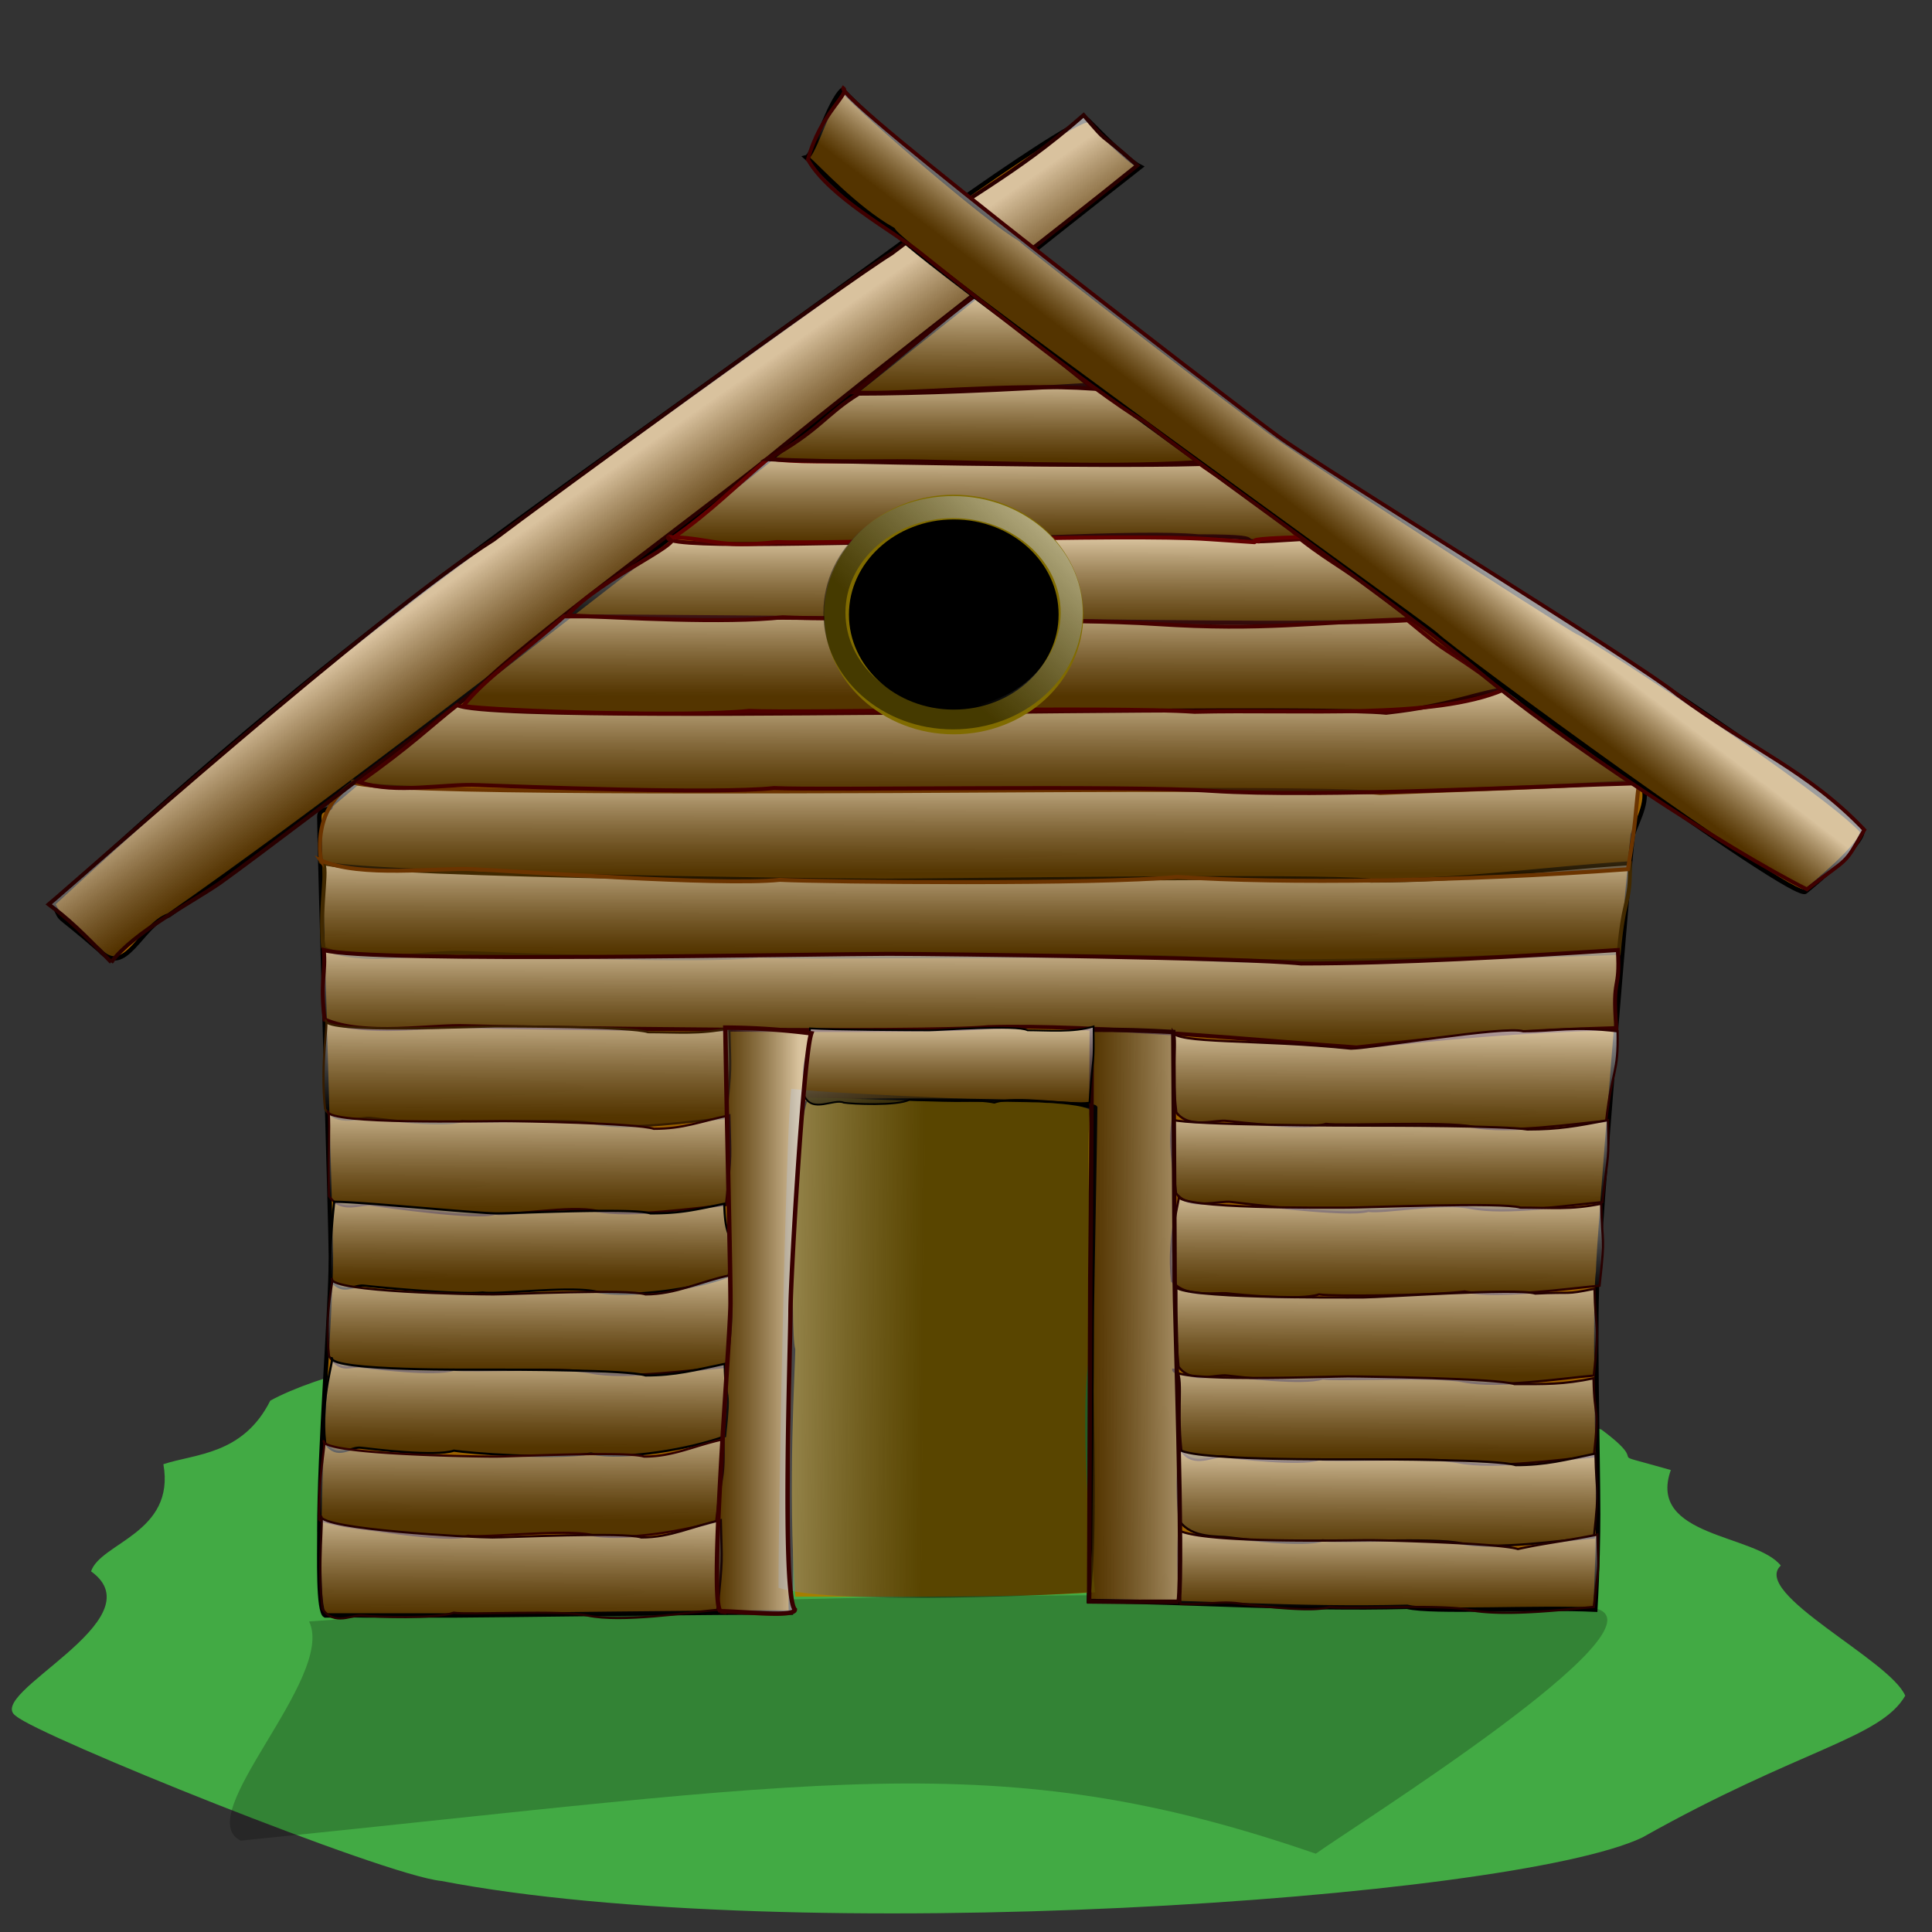 <svg id="svg32" xmlns="http://www.w3.org/2000/svg" xmlns:xlink="http://www.w3.org/1999/xlink" viewBox="0 0 437.5 437.5"><rect x="0" y="0" width="437.5" height="437.5" fill="#333333" stroke="none"/><defs><style>.cls-1{fill:#42aa44;}.cls-2{fill-opacity:0.23;}.cls-3{fill:#9b6200;}.cls-11,.cls-13,.cls-29,.cls-3,.cls-30,.cls-37,.cls-4{stroke:#000;}.cls-4{fill:#9b5e00;}.cls-5{stroke:#412900;fill:url(#linear-gradient);}.cls-22,.cls-23,.cls-24,.cls-25,.cls-26,.cls-27,.cls-28,.cls-5,.cls-6,.cls-7{stroke-width:0.9px;}.cls-6{stroke:#6b3400;fill:url(#linear-gradient-2);}.cls-7{stroke:#360000;fill:url(#linear-gradient-3);}.cls-8{stroke:#361c00;fill:url(#linear-gradient-4);}.cls-10,.cls-14,.cls-15,.cls-8{stroke-width:0.5px;}.cls-9{stroke:#2b0000;stroke-width:0.52px;fill:url(#linear-gradient-5);}.cls-10{stroke:#2c0000;fill:url(#linear-gradient-6);}.cls-11{stroke-width:0.5px;fill:url(#linear-gradient-7);}.cls-12{stroke:#230000;fill:url(#linear-gradient-8);}.cls-12,.cls-13{stroke-width:0.5px;}.cls-13{fill:url(#linear-gradient-9);}.cls-14{stroke:#310000;fill:url(#linear-gradient-10);}.cls-15,.cls-18,.cls-19,.cls-21{stroke:#240000;}.cls-15{fill:url(#linear-gradient-11);}.cls-16{stroke:#270000;stroke-width:0.51px;fill:url(#linear-gradient-12);}.cls-17,.cls-22{stroke:#290000;}.cls-17{stroke-width:0.51px;fill:url(#linear-gradient-13);}.cls-18{stroke-width:0.51px;fill:url(#linear-gradient-14);}.cls-19{stroke-width:0.51px;fill:url(#linear-gradient-15);}.cls-20{stroke:#140000;stroke-width:0.5px;fill:url(#linear-gradient-16);}.cls-21{stroke-width:0.51px;fill:url(#linear-gradient-17);}.cls-22{fill:url(#linear-gradient-18);}.cls-23{stroke:#430000;fill:url(#linear-gradient-19);}.cls-24{stroke:#4d0000;fill:url(#linear-gradient-20);}.cls-25{stroke:#450000;fill:url(#linear-gradient-21);}.cls-26{stroke:#610000;fill:url(#linear-gradient-22);}.cls-27,.cls-28{stroke:#340000;}.cls-27{fill:url(#linear-gradient-23);}.cls-28{fill:url(#linear-gradient-24);}.cls-30{fill:#9c6100;stroke-width:1.06px;}.cls-31{stroke:#3f0000;stroke-width:0.86px;fill:url(#linear-gradient-25);}.cls-32{fill:#a47f00;}.cls-33{fill:url(#linear-gradient-26);}.cls-34,.cls-35{fill:none;}.cls-34{stroke:#806b00;stroke-width:5.6px;}.cls-35{stroke-width:5px;stroke:url(#linear-gradient-27);}.cls-36{stroke:#280000;fill:url(#linear-gradient-28);}.cls-37{stroke-width:0.4px;fill:url(#linear-gradient-29);}.cls-38{stroke:#380000;fill:url(#linear-gradient-30);}</style><linearGradient id="linear-gradient" x1="-199.82" y1="512.87" x2="-199.83" y2="511.85" gradientTransform="matrix(296.55, 0, 0, -22.61, 59478.49, 11788.55)" gradientUnits="userSpaceOnUse"><stop offset="0" stop-color="#fff" stop-opacity="0.62"/><stop offset="1" stop-opacity="0.46"/></linearGradient><linearGradient id="linear-gradient-2" x1="-199.82" y1="512.9" x2="-199.83" y2="511.88" gradientTransform="matrix(298.75, 0, 0, -22.81, 59920.63, 11873.77)" xlink:href="#linear-gradient"/><linearGradient id="linear-gradient-3" x1="-199.81" y1="512.78" x2="-199.82" y2="511.76" gradientTransform="matrix(293.38, 0, 0, -22.06, 58841.78, 11525.17)" xlink:href="#linear-gradient"/><linearGradient id="linear-gradient-4" x1="-198.31" y1="513.06" x2="-198.32" y2="512.04" gradientTransform="matrix(92.08, 0, 0, -23.92, 18379.61, 12500.92)" xlink:href="#linear-gradient"/><linearGradient id="linear-gradient-5" x1="-198.5" y1="512.88" x2="-198.51" y2="511.86" gradientTransform="matrix(100.78, 0, 0, -22.7, 20321.24, 11875.28)" xlink:href="#linear-gradient"/><linearGradient id="linear-gradient-6" x1="-198.29" y1="513" x2="-198.3" y2="511.99" gradientTransform="matrix(91.14, 0, 0, -23.53, 18191.74, 12320.76)" xlink:href="#linear-gradient"/><linearGradient id="linear-gradient-7" x1="-198.28" y1="512.57" x2="-198.29" y2="511.55" gradientTransform="matrix(90.73, 0, 0, -20.84, 18109.83, 10950.61)" xlink:href="#linear-gradient"/><linearGradient id="linear-gradient-8" x1="-198.29" y1="512.87" x2="-198.3" y2="511.85" gradientTransform="matrix(91.36, 0, 0, -22.61, 18237.36, 11882.99)" xlink:href="#linear-gradient"/><linearGradient id="linear-gradient-9" x1="-198.29" y1="512.79" x2="-198.3" y2="511.78" gradientTransform="matrix(91.37, 0, 0, -22.16, 18237.73, 11668.74)" xlink:href="#linear-gradient"/><linearGradient id="linear-gradient-10" x1="-198.3" y1="512.81" x2="-198.31" y2="511.8" gradientTransform="matrix(91.59, 0, 0, -22.27, 18281.59, 11742.03)" xlink:href="#linear-gradient"/><linearGradient id="linear-gradient-11" x1="-198.28" y1="512.95" x2="-198.29" y2="511.93" gradientTransform="matrix(90.84, 0, 0, -23.15, 18130.5, 12216.74)" xlink:href="#linear-gradient"/><linearGradient id="linear-gradient-12" x1="-198.47" y1="512.58" x2="-198.48" y2="511.57" gradientTransform="matrix(98.99, 0, 0, -20.92, 19961.63, 10974.8)" xlink:href="#linear-gradient"/><linearGradient id="linear-gradient-13" x1="-198.44" y1="512.91" x2="-198.45" y2="511.9" gradientTransform="matrix(97.84, 0, 0, -22.93, 19729.9, 12031)" xlink:href="#linear-gradient"/><linearGradient id="linear-gradient-14" x1="-198.39" y1="512.8" x2="-198.4" y2="511.78" gradientTransform="matrix(95.49, 0, 0, -22.18, 19258.16, 11662.67)" xlink:href="#linear-gradient"/><linearGradient id="linear-gradient-15" x1="-198.4" y1="512.69" x2="-198.41" y2="511.67" gradientTransform="matrix(95.88, 0, 0, -21.52, 19336.36, 11340.84)" xlink:href="#linear-gradient"/><linearGradient id="linear-gradient-16" x1="-198.38" y1="512.8" x2="-198.39" y2="511.78" gradientTransform="matrix(95.03, 0, 0, -22.17, 19167.67, 11697.11)" xlink:href="#linear-gradient"/><linearGradient id="linear-gradient-17" x1="-198.38" y1="512.11" x2="-198.39" y2="511.09" gradientTransform="matrix(95.03, 0, 0, -18.59, 19165.95, 9865.33)" xlink:href="#linear-gradient"/><linearGradient id="linear-gradient-18" x1="-199.72" y1="515.41" x2="-199.64" y2="515.32" gradientTransform="matrix(246.51, 0, 0, -191.82, 49358.54, 98981.12)" xlink:href="#linear-gradient"/><linearGradient id="linear-gradient-19" x1="-199.8" y1="513.02" x2="-199.81" y2="512" gradientTransform="matrix(289.9, 0, 0, -23.64, 58149.87, 12282.94)" xlink:href="#linear-gradient"/><linearGradient id="linear-gradient-20" x1="-199.64" y1="512.77" x2="-199.65" y2="511.76" gradientTransform="matrix(235.61, 0, 0, -22.04, 47261.48, 11436.85)" xlink:href="#linear-gradient"/><linearGradient id="linear-gradient-21" x1="-199.44" y1="512.57" x2="-199.45" y2="511.55" gradientTransform="matrix(190.96, 0, 0, -20.82, 38310.51, 10793.48)" xlink:href="#linear-gradient"/><linearGradient id="linear-gradient-22" x1="-199.07" y1="512.3" x2="-199.08" y2="511.29" gradientTransform="matrix(141.69, 0, 0, -19.48, 28431.17, 10082.5)" xlink:href="#linear-gradient"/><linearGradient id="linear-gradient-23" x1="-198.44" y1="512.05" x2="-198.45" y2="511.03" gradientTransform="matrix(98.11, 0, 0, -18.32, 19692.15, 9466.12)" xlink:href="#linear-gradient"/><linearGradient id="linear-gradient-24" x1="-196.77" y1="512.75" x2="-196.78" y2="511.74" gradientTransform="matrix(53.97, 0, 0, -21.91, 10840.57, 11301.6)" xlink:href="#linear-gradient"/><linearGradient id="linear-gradient-25" x1="-199.65" y1="515.36" x2="-199.7" y2="515.31" gradientTransform="matrix(239.19, 0, 0, -181.47, 48059.14, 93627.95)" xlink:href="#linear-gradient"/><linearGradient id="linear-gradient-26" x1="-198.53" y1="515.1" x2="-197.73" y2="515.09" gradientTransform="matrix(71.61, 0, 0, -115.2, 14368.71, 59644.69)" xlink:href="#linear-gradient"/><linearGradient id="linear-gradient-27" x1="-196.28" y1="514.61" x2="-196.96" y2="513.92" gradientTransform="matrix(53.73, 0, 0, -47.84, 10788.04, 24732.02)" xlink:href="#linear-gradient"/><linearGradient id="linear-gradient-28" x1="-189.79" y1="515.19" x2="-191.18" y2="515.15" gradientTransform="matrix(20.6, 0, 0, -129.53, 4185.66, 67028.04)" xlink:href="#linear-gradient"/><linearGradient id="linear-gradient-29" x1="-197.44" y1="511.9" x2="-197.44" y2="510.89" gradientTransform="matrix(65.69, 0, 0, -17.72, 13185.63, 9302.69)" xlink:href="#linear-gradient"/><linearGradient id="linear-gradient-30" x1="-190.72" y1="515.18" x2="-191.58" y2="515.18" gradientTransform="matrix(21.38, 0, 0, -132.72, 4258.58, 68675.76)" xlink:href="#linear-gradient"/></defs><title>wood house</title><path id="path19" class="cls-1" d="M37,331.58c2.77,15.58-14.21,17.75-16.38,24.25,15.31,11-24.44,27.82-17,32.76,5.26,4.6,83.47,36.12,96.32,37.35,78.71,15.18,242.05,4.33,271.94-9.83C407.62,396,425.73,393.76,431.44,384c-3.38-8.09-35-23.2-28.18-29.48-5.71-7.15-30.35-6.41-24.9-21.63-17.26-4.93-3.37,0-15.73-9.17-4.61-1.16-5.82-11.14-10.48-11.14-42.09-28.25-247.46-19-290.94,4.59-6.2,12.33-17,12-24.25,14.41Z"/><path id="path20" class="cls-2" d="M70,367.18C76.1,379.93,43,411.26,54.51,416.82c131.31-13.29,171.21-22,243.45,2.95,8.32-6,80.5-51.18,63.4-55.53-26.45-3.94-186.1-5-291.37,2.94Z"/><path id="path12" class="cls-3" d="M72.31,346.85c0-19,2.62-50.24,2.62-62.25,0-6.55-2.62-93.05-2.62-99.6,0-2.37,2.62-1.11,2.62-2.62,3.82-3.82,139.89-115.77,145.69-115.77,73.61,48.93,78.47,45.87,85.84,58.54,22.06,10.49,57.89,41.5,65.31,52,1.9,3.8-.73,8.09-2,11.79-.94,7.49-7.87,92.71-7.87,98.95-.95,6.68,0,43.15,0,55,0,4.15-.14,13.1-.65,21.62-13.11-.65-37,.74-42.6-.65-24.9.65-48.29-1.12-72.07-1.31.35-10.49.65-55.92.65-62.91,0-6.11.78-44.75.78-48.83-.76-1.53-56.26-2.22-65.78-.91.2,5.35-2.39,42.88-2.49,49.74,0,14.2-.81,55.2-.66,65.53-14.15-.14-69.89.65-76,.65H73.63c-1.67-.83-1.31-13.56-1.31-19Z"/><path id="path13" class="cls-4" d="M12,204.66c2.77,5-.83.65,10.48,10.48,5.92,6.54,9.5-5.79,15.73-7.86,63.7-44.45,182.17-139.9,220.06-169.5-3.17-1.58-9.28-8-11.89-10.58-2.57,0-18.63,10.87-29.94,18.88C118.25,118.16,86.73,135.61,12,204.66Z"/><path id="path17" class="cls-5" d="M73.16,214.71c9,4,23.86.72,31.8,1.09,8.87.31,53.44,2.09,66.89.65,11.05.55,80-.65,99.18.66,24.55,1.57,72.47-.66,95.53-1.31,1.21-13.6,2.68-10.49,2.52-20.32-21.89,1.43-36.69,3.94-58.6,3.94-12.52-1.3-97.51,0-110,0-15.17,0-127.91-1.4-127.91-4.37,2.24,0-.42,9.51.62,19.66Z"/><path id="path18" class="cls-6" d="M72.64,194.83c9,4,26.47,1.6,34.41,2,8.87.32,56.07,3.85,69.52,2.41,11,.54,71.66,1.09,90-.66,24.55,1.58,63.3,1.09,102.08-1.75,2.08-12.71,1.37-10,2.52-19.87-21.89,1.43-36.69,1.75-58.6,2.62-12.52-1.29-97.5-.44-110-.44-15.17,0-122.66.79-122.66-2.18,2.24,0-9.16,3-7.24,17.91Z"/><path id="path21" class="cls-7" d="M73.51,230.86c9,4,24.29,1.16,32.23,1.52,8.87.32,104.56,1.66,118,.22,23.71-.76,64.23,3.28,83.45,4.59,21.05-2.36,35.77-3.71,58.83-4.37-1-12.28.93-7.86.34-17.69-21.89,1.43-49.8,3.06-71.71,3.06-12.52-1.29-80.9-2.19-93.43-2.19-15.17,0-118.3,2.1-127.9-.87.49,5.24-.86,6.89.18,15.73Z"/><path id="path22" class="cls-8" d="M73.61,251.18c2.76,4,8.12,1.6,10.56,2,2.72.31,16.38,2.09,20.51.65,3.38.55,24.52-.65,30.41.66,7.52,1.57,22.22-.66,29.29-1.31,1.31-12.28,1-10.49.77-20.32-6.71,1.43-11.69.88-18.4.88-3.84-1.29-30.77-1.31-34.61-1.31-4.66,0-38.38,1.66-38.38-1.31.69,0-1.27,9.51-.15,20.09Z"/><path id="path23" class="cls-9" d="M266.33,251.84c3,4,8.87,1.6,11.52,2,3,.31,17.9,2.1,22.41.66,3.7.54,26.77-.66,33.21.65,8.22,1.58,22.52-.65,30.24-1.31,1.43-12.28,2.79-10.48,2.59-20.31-9.95-1.19-14,0-21.37,0-4.19-1.29-34.83,3.93-39,3.93-20.81-2.18-40.36-1-40.36-3.93,1.18,1.75-.44,7.76.79,18.35Z"/><path id="path25" class="cls-10" d="M74.49,270.84c2.75,4,7.24,1.6,9.68,2,2.72.32,23.81,3.41,27.93,2,3.39.55,17.1-2,23-.65,7.52,1.57,22.22-.66,29.29-1.31,1.31-12.29,1-10.49.77-20.32-6.71,1.43-10.37,3.06-17.09,3.06-3.84-1.29-30.34-1.75-34.18-1.75-4.65,0-39.68.79-39.68-2.18.69,0,0,9.07.29,19.22Z"/><path id="path26" class="cls-11" d="M74.73,289.63c2.83,4,5.29,1.16,7.79,1.52,2.8.32,21.22,2.1,26.77,1.53,3.49.55,19.54-1.53,25.59-.22,7.75,1.58,23.29-.65,30.13-3.49,1.34-12.28-.77-6.55-1-16.38-6.9,1.42-9.82,2.18-16.73,2.18-3.94-1.29-30.74,0-34.69,0-4.78,0-31.66-2.71-36.9-2.62A150.23,150.23,0,0,0,74.73,289.63Z"/><path id="path27" class="cls-12" d="M74.5,307.1c2.81,4,4.8,2,7.28,2.4,2.78.31,16.74,2.09,21,.66,3.46.54,25-.66,31.06.65,7.69,1.57,23.57-.65,30.79-1.31,1.33-12.28,1-10.92.79-20.75-6.86,1.43-12.37,4.37-19.23,4.37-3.92-1.29-30.53,0-34.45,0-4.75,0-36.62-.52-36.62-3.5C75.77,289.62,73.36,296.51,74.5,307.1Z"/><path id="path28" class="cls-13" d="M73.63,326.76c2.81,4,5.67.72,8.15,1.09,2.78.31,16.74,2.09,21,.65,3.46.55,21.55,2,31.06.66,7.69,1.57,22.69-1.09,30.35-3.93,1.34-12.28.1-6.55-.08-16.38-6.86,1.42-11.06,2.62-17.92,2.62-3.92-1.29-30.53-1.31-34.45-1.31-4.75,0-36.62.35-36.62-2.62C75.77,307.54,72.48,316.17,73.63,326.76Z"/><path id="path29" class="cls-14" d="M72.3,344.23a63.49,63.49,0,0,0,10.56,2c2.71.32,19,3,23.13,1.53,3.39.55,21.89-1.52,27.79-.21,7.52,1.57,22.22-1.1,28.41-3.06,1.31-12.28,1.83-8.74,1.65-18.57-6.71,1.43-11.25,3.93-18,3.93-3.84-1.29-29.89,0-33.74,0-4.65,0-38.81-.52-38.81-3.49.69,0-1.27,7.33-1,17.91Z"/><path id="path30" class="cls-15" d="M73,364.33c2.75,4,6.81,1.16,9.24,1.52,2.72.32,16.39.79,20.51-.65,3.39.54,24.52-.66,30.41.65,7.53,1.58,22.22-.65,29.29-1.31,1.31-12.28,1-10.48.78-20.31-6.72,1.43-11.25,3.93-18,3.93-3.84-1.29-29.9,0-33.74,0-4.65,0-38.81-1.83-38.81-4.8C73.36,343.36,71.84,353.74,73,364.33Z"/><path id="path32" class="cls-16" d="M266.31,270.19c2.93,4,9.95,1.59,12.53,2,2.9.31,26.61,3.41,31,2,3.6.54,16.91-2,23.17-.66,8,1.57,22.33-.65,29.85-1.31,1.4-12.28,1.46-8.74,1.26-18.57C357,255,353,255.77,345.88,255.77c-5-.86-31.8-.87-35.89-.87-4.95,0-40.09-.09-44.45-1.32-.58,4.81-.43,6,.77,16.61Z"/><path id="path33" class="cls-17" d="M265.42,290.06c2.87,4.05,10.21,2.47,12.75,2.84,2.83.31,16.21,1.66,20.51.22,3.53.54,26,.22,33-.66,7.85,1.58,23.17-.65,30.54-1.31,1.36-12.28.56-8.73.37-18.56-7,1.42-11.29.87-18.3.87-4-1.29-35.1,0-39.1,0-4.85,0-38.35.35-38.35-2.62.71,0-2.6,8.64-1.43,19.22Z"/><path id="path34" class="cls-18" d="M266.89,309.5c2.89,4,8.53,1.6,11.08,2,2.86.31,17.22,2.09,21.55.65,3.55.55,25.75-.65,31.94.66,7.9,1.57,22-.66,29.45-1.31,1.38-12.29.35-9.83.16-19.66-7.05,1.43-4.61.65-13.41,1.09-4-1.29-34.9.87-38.93.87-4.89,0-42.6.35-42.6-2.62C266.85,291.15,265.71,298.92,266.89,309.5Z"/><path id="path35" class="cls-19" d="M267.52,328.5c2.88,4.05,7.16.95,9.7,1.31,2.84.32,17.1,2.1,21.41.66,3.53.54,25.58-.65,31.73.66,7.85,1.57,23.18-.66,30.56-1.32,1.36-12.28.12-7.86-.07-17.69-7,1.43-10.86,1.31-17.87,1.31-4-1.29-33.82-1.74-37.83-1.74-4.85,0-39.48,1.44-39.48-1.53,2.69,0,.68,7.76,1.85,18.34Z"/><path id="path36" class="cls-20" d="M267.11,344.45c2.83,4,8.79,3.34,11.29,3.71,2.8.31,16.86,2.1,21.11.66,3.48.54,25.22-.66,31.28.65,7.75,1.58,22.87-.65,30.14-1.31,1.35-12.28.55-9.17.36-19-6.91,1.43-11.14,2.62-18.05,2.62-3.95-1.29-30.32-1.31-34.28-1.31-4.78,0-42.16.35-42.16-2.62C267.5,327.85,266,333.86,267.11,344.45Z"/><path id="path37" class="cls-21" d="M267.38,363.23c6.13.12,8.63-.58,12.46-.22,2.81.32,17,2.32,21.23.88,3.51.54,25.39-.66,31.49.65,7.8,1.58,21.05,0,28.37-.65,1.35-12.28,1-6.55.8-16.38-7,1.42-12.31,2-18,3.27-4-1.29-29.65-2-33.63-2-4.81,0-37,.78-43.08-2.19a109.58,109.58,0,0,0,.31,16.6Z"/><path id="path39" class="cls-22" d="M25.2,217.89c5.16-6.87,18.15-13.47,24.68-18,7.23-5.13,38.41-28.87,57.83-43.43,8.67-9.77,55-43.34,69.35-55.28C198,84,239.62,52,257.54,37.46c-10.12-9-5.71-3.94-12.15-11.39-16.53,14.43-26.09,18-43.5,31.33-10.73,6.57-80.15,57.2-90.1,64.8-26.46,16.64-95.22,78-100.76,82.59,4.47,3.34,7.52,6.25,14.17,13.1Z"/><path id="path40" class="cls-23" d="M81.37,177.14c8.54,2.73,19,.28,27,.65,8.87.31,53.45,2.1,66.9.66,11,.54,80-.66,99.17.65,24.55,1.58,73.79-1.09,96.84-1.75-15.39-11-22.22-13.32-29.37-21.4-7,.55-12.22,3.71-28,5.46-12.52-1.29-97.5,0-110,0-15.17,0-94.7,1.22-100.38-1.75C97.41,164.47,93.22,168.74,81.37,177.14Z"/><path id="path41" class="cls-24" d="M104.87,159.88c8.43,1.19,51.26,2.53,64.71,1.09,11,.55,81.7-1.09,100.92.22,24.55-.61,54.13,1.75,70-5-16.05-11.63-10.65-6.55-21.73-15.73-21.89,1.43-106.3-.43-118.83-.43-15.17,0-57.57-.53-72.21-.44C117.94,148.31,110.47,153,104.87,159.88Z"/><path id="path42" class="cls-25" d="M128.55,139.35c13.35.55,35.22,1.87,48.67.44,11.05.54,65.55.22,84.76,1.53,24.55,1.57,34.47-.44,57.53-1.1-15.4-12.28-16.55-11.57-25-18.13-21.9,1.43-1.31-.65-23.22-.65-12.52-1.29-53,1.31-65.47,1.31-15.17,0-58.23,1.66-54.3-1.31C156.82,122.31,136,130.73,128.55,139.35Z"/><path id="path43" class="cls-26" d="M152.48,121.66c8.87.31,10,2.53,23.43,1.09,11.05.54,78.65-2,97.87-.66,24.55,1.58-2.67.22,20.39-.43-10.15-9.67-13.93-10.49-23-17-21.89,1.43-55.41-.22-67.93-.22-15.17,0-23.72.35-29.18-.65-6.94,5.67-13.09,12.08-21.54,17.91Z"/><path id="path44" class="cls-27" d="M173.73,104c11,.55,74.45,1.75,97.51,1.1,4.26-12.29-15.46-11.36-22.17-18.13-21.89,1.43-42.08,2.18-54.61,2.18C186.72,93.92,185.62,97.54,173.73,104Z"/><path id="path45" class="cls-28" d="M193.6,88.89c11.05.55,34.75-2.18,54-.87-14.11-11.31-16.34-13.76-26.9-21C212.71,73,203.31,81.16,193.6,88.89Z"/><path id="path16" class="cls-29" d="M242.68,138.48c0,12.66-11.59,22.93-25.88,22.93s-25.88-10.27-25.88-22.93,11.59-22.94,25.88-22.94,25.88,10.28,25.88,22.94Z"/><path id="path14" class="cls-30" d="M182.6,35.64c2.45,2.08,11.07,11.59,19.57,16.37,2.78,5.26,118.37,87.79,122.9,91.63,3.58,3.65,81.55,60.86,83.78,58.23,1.71-1.37,13.09-10.74,12.85-13.68-8.37-9.19-60.24-43.38-64.53-45.11-4.5-2.49-66-42.12-71.24-46.59C281.37,93.28,236,58.55,230.84,54c-6.78-3.79-35.26-28.24-40.06-33.66-3.08,2.6-6.54,14.9-8.18,15.3Z"/><path id="path38" class="cls-31" d="M183,36.21c4.73,8.35,19.44,16.25,25.32,21,6.63,5.26,39.84,31.9,50.91,38.33,8.17,6.68,61.61,44.64,75.64,56.56,18,15.15,56.28,40.29,74.3,49.29,9.81-7.57,8.24-5.15,13-13.47-12.73-13.39-25.51-18.2-42.3-30.58-9.34-7.69-80.95-51.54-90.55-58.61-11.62-8.57-100-76.39-98.38-78.81,1.72,1.27-5.12,5.58-8,16.25Z"/><path id="path51" class="cls-32" d="M180.1,361.54c-1.78-24.39,0-52.58,0-56-1.28-3.86-.32-50.13,3-57,6.23,0,27.2,1,33.42,1,5.57,0,28-.53,30.45,1.94,0,8.85,0,44.91,0,54.09-2,8.19-1.46,30,1,55-18.68,1.33-49.52.92-67.83,1Z"/><path id="path52" class="cls-33" d="M247,250.45c-2,9,2.76,87.5.05,110.11-14.2,1.06-59.77,2.62-70.75-1-.08-15.17,1.62-102.82,2.86-113C191.11,248,240.51,249.46,247,250.45Z"/><path id="path56" class="cls-34" d="M242.52,139.16c0,13.43-11.89,24.33-26.54,24.33s-26.54-10.9-26.54-24.33,11.89-24.33,26.54-24.33,26.54,10.9,26.54,24.33Z"/><ellipse id="path63" class="cls-35" cx="215.82" cy="138.75" rx="26.87" ry="23.92"/><path id="path47" class="cls-36" d="M266.91,362.71c1.07-8.45-.91-66.27-.91-72.81,0-7.81-.31-50.33-.31-56.2-7.38-.4-10.9-.51-18.46-.51,0,4.83-.11,38.6-.34,56.55,0,7.8-.26,66.26-.26,72.91,6.43.11,17.33.06,20.28.06Z"/><path id="path48" class="cls-37" d="M182.14,248.17c1.82,4,6.68.51,8.94,1.53,1.79.31,12.14.78,14.86-.66,6.17.33,15.33-.22,19.22.66,5-1.71,16.87.65,21.54,0,.86-12.28,1.06-7.43.94-17.26-4.43,1.43-10.49.88-14.93.88-2.53-1.3-19.75,0-22.29,0-3.07,0-22.21-.09-27-.44,0,7.86-2,4.7-1.27,15.29Z"/><path id="path46" class="cls-38" d="M163.13,364.87c-2.67-2.67,2.29-62.12,2.29-69.68s-.55-27.54-1.18-62.49A160.55,160.55,0,0,1,183.72,234C181.93,239,179,289.72,179,297c0,7.09-2,64.45,1,67.48,0,1.85-12.26.38-16.94.38Z"/></svg>